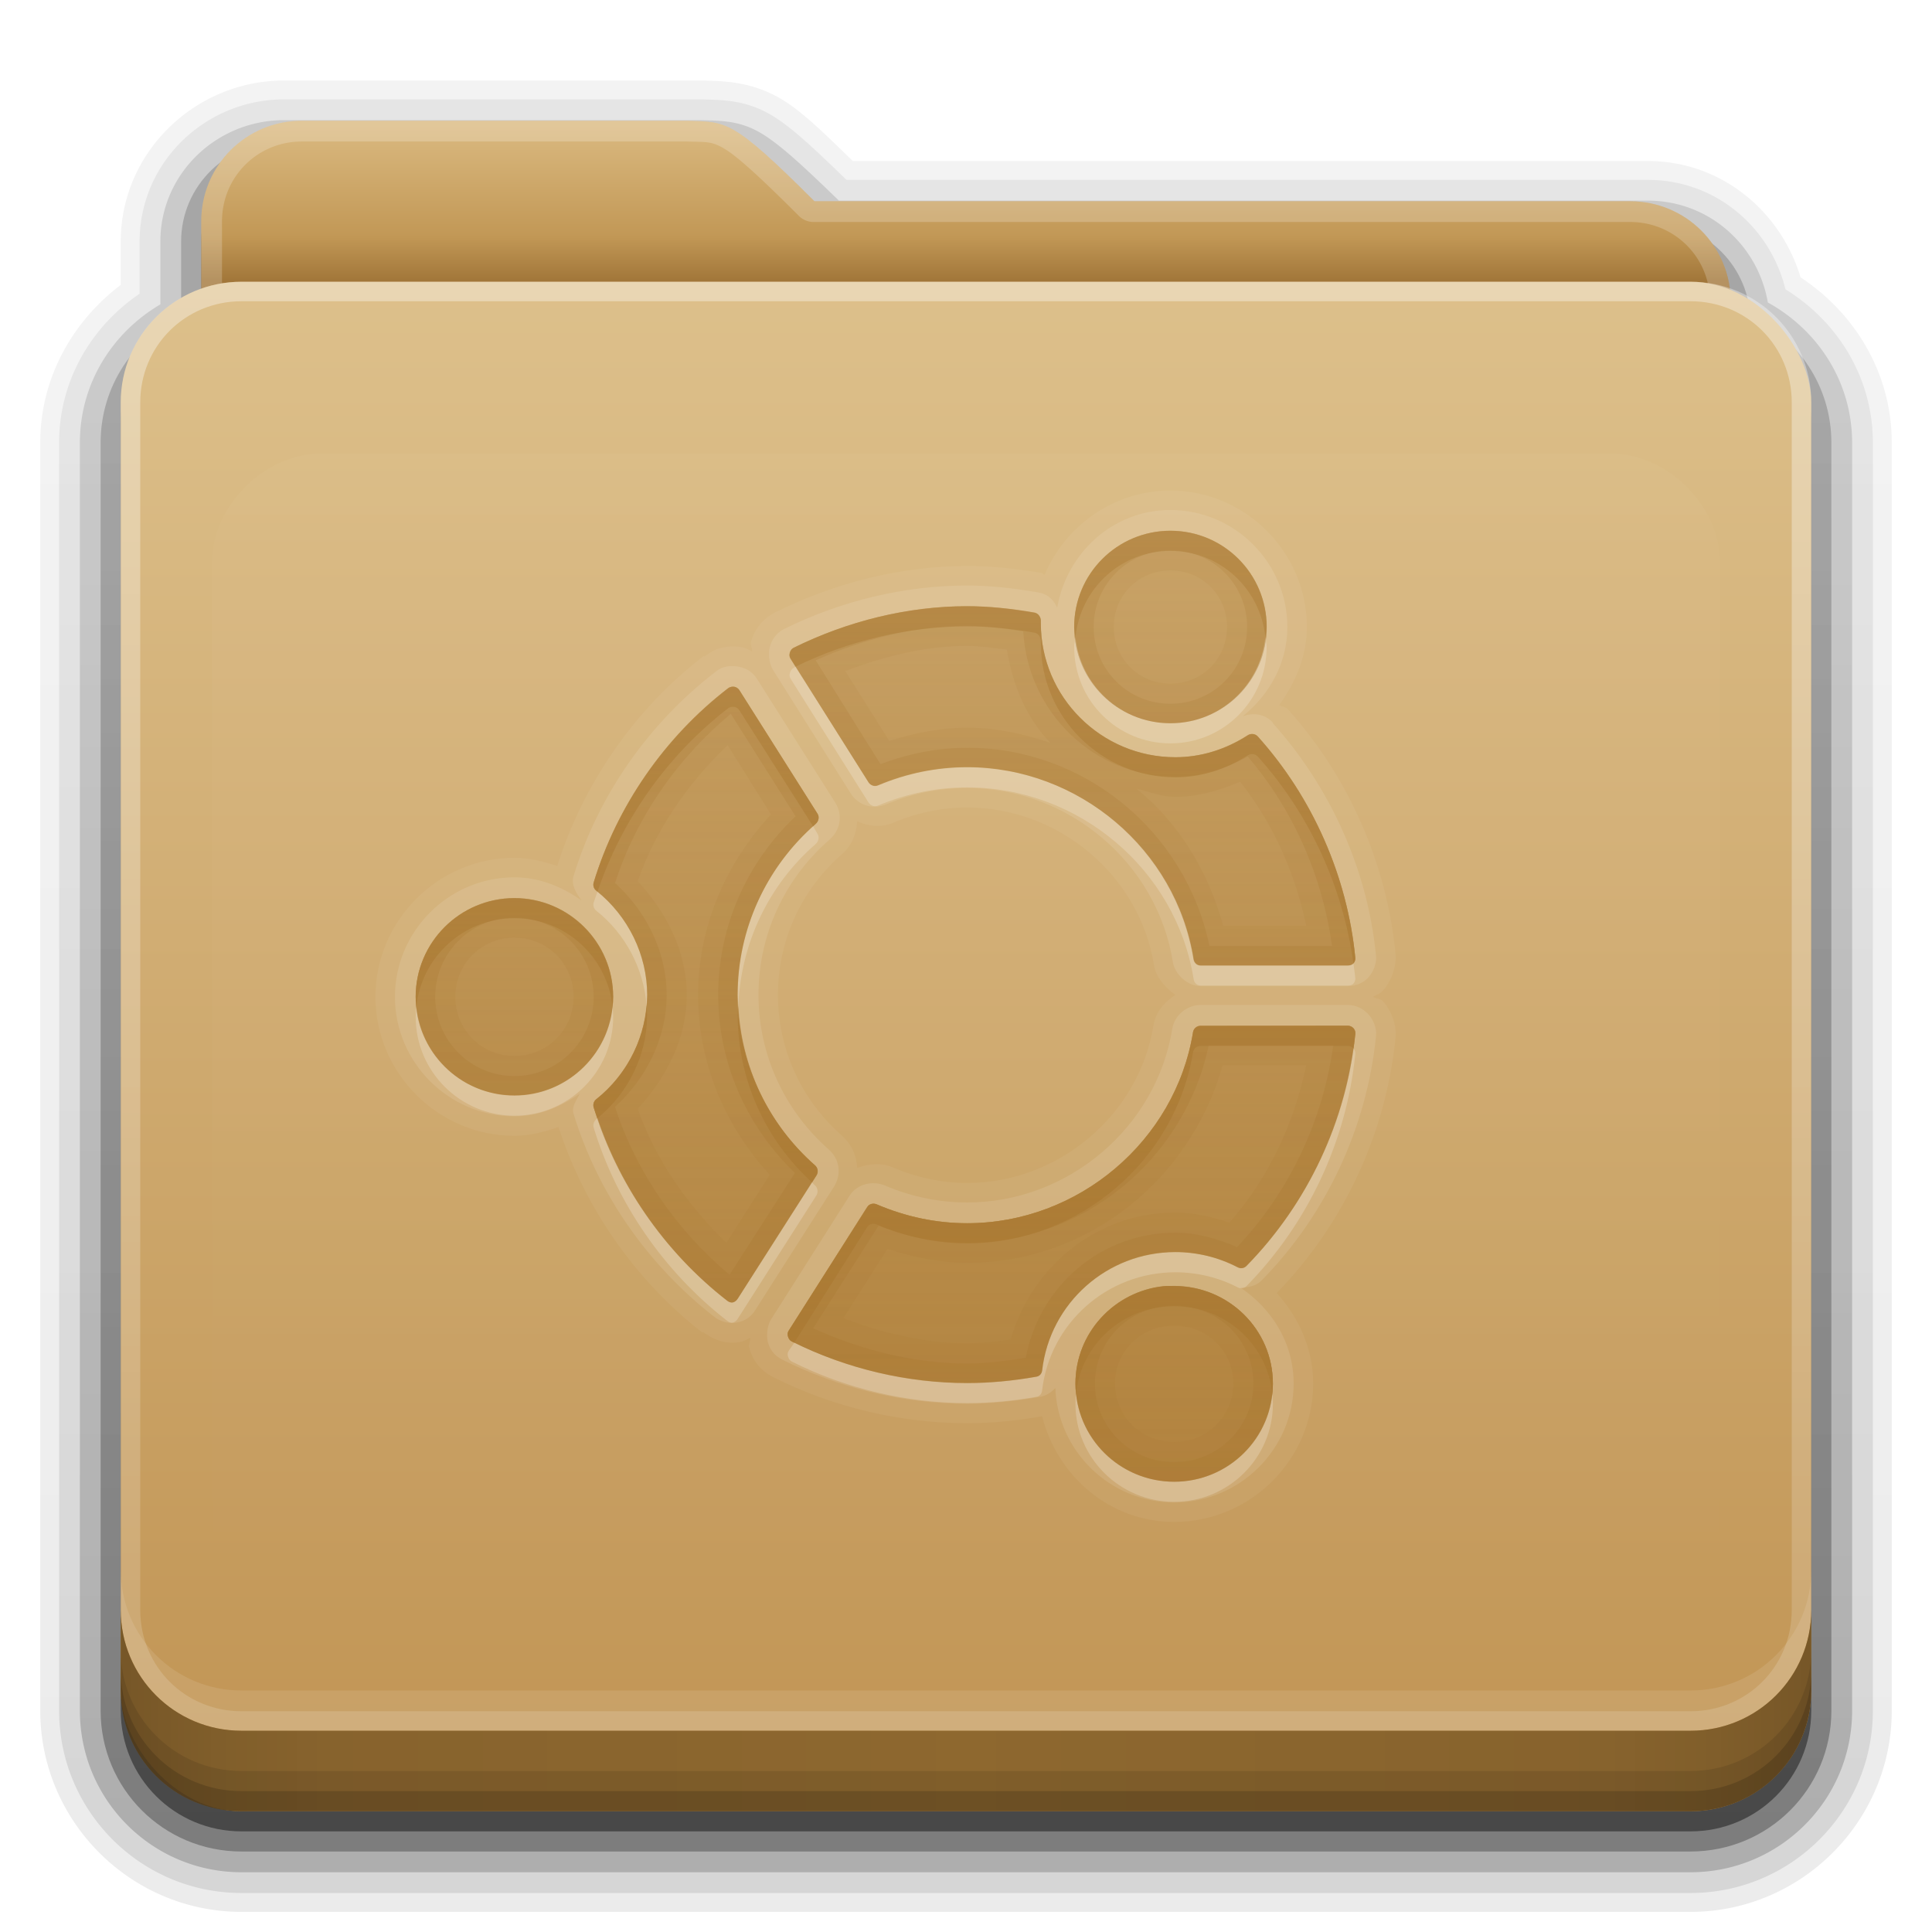 <?xml version="1.0" encoding="UTF-8" standalone="no"?>
<!-- Created with Inkscape (http://www.inkscape.org/) -->

<svg
   xmlns:dc="http://purl.org/dc/elements/1.1/"
   xmlns:cc="http://creativecommons.org/ns#"
   xmlns:rdf="http://www.w3.org/1999/02/22-rdf-syntax-ns#"
   xmlns:svg="http://www.w3.org/2000/svg"
   xmlns="http://www.w3.org/2000/svg"
   xmlns:xlink="http://www.w3.org/1999/xlink"
   xmlns:sodipodi="http://sodipodi.sourceforge.net/DTD/sodipodi-0.dtd"
   xmlns:inkscape="http://www.inkscape.org/namespaces/inkscape"
   width="96"
   height="96"
   id="svg2408"
   sodipodi:version="0.32"
   inkscape:version="0.48.1 r9760"
   version="1.0"
   sodipodi:docname="folder-ubuntu.svg"
   inkscape:output_extension="org.inkscape.output.svg.inkscape">
  <defs
     id="defs2410">
    <linearGradient
       id="linearGradient4008">
      <stop
         id="stop4010"
         offset="0"
         style="stop-color:#dab980;stop-opacity:1" />
      <stop
         style="stop-color:#c29856;stop-opacity:1;"
         offset="0.717"
         id="stop4012" />
      <stop
         id="stop4014"
         offset="1"
         style="stop-color:#a2773a;stop-opacity:1;" />
    </linearGradient>
    <linearGradient
       inkscape:collect="always"
       id="linearGradient3874">
      <stop
         style="stop-color:#ffffff;stop-opacity:1;"
         offset="0"
         id="stop3876" />
      <stop
         style="stop-color:#ffffff;stop-opacity:0;"
         offset="1"
         id="stop3878" />
    </linearGradient>
    <linearGradient
       gradientUnits="userSpaceOnUse"
       y2="20.137"
       x2="11.794"
       y1="3.213"
       x1="11.794"
       gradientTransform="scale(1.06,0.944)"
       id="linearGradient3317">
      <stop
         id="stop3319"
         offset="0"
         style="stop-color:#c6953a;stop-opacity:1" />
      <stop
         id="stop3321"
         offset="1"
         style="stop-color:#ab7a1f;stop-opacity:1" />
    </linearGradient>
    <linearGradient
       inkscape:collect="always"
       xlink:href="#linearGradient3317"
       id="linearGradient3361"
       x1="48.036"
       y1="25.911"
       x2="48.036"
       y2="85.821"
       gradientUnits="userSpaceOnUse" />
    <linearGradient
       id="linearGradient3187">
      <stop
         style="stop-color:#c29656;stop-opacity:1;"
         offset="0"
         id="stop3189" />
      <stop
         style="stop-color:#ddc08b;stop-opacity:1;"
         offset="1"
         id="stop3191" />
    </linearGradient>
    <linearGradient
       id="ButtonShadow"
       gradientTransform="matrix(1.006,0,0,0.994,0,12)"
       x1="45.448"
       y1="80.472"
       x2="45.448"
       y2="7.017"
       gradientUnits="userSpaceOnUse">
      <stop
         style="stop-color:#000000;stop-opacity:1;"
         offset="0"
         id="stop3750" />
      <stop
         style="stop-color:#000000;stop-opacity:0.588;"
         offset="1"
         id="stop3752" />
    </linearGradient>
    <linearGradient
       inkscape:collect="always"
       xlink:href="#linearGradient3187"
       id="linearGradient3706"
       x1="48"
       y1="78"
       x2="48"
       y2="5.988"
       gradientUnits="userSpaceOnUse"
       gradientTransform="translate(0,8)" />
    <filter
       inkscape:collect="always"
       id="filter3174">
      <feGaussianBlur
         inkscape:collect="always"
         stdDeviation="1.71"
         id="feGaussianBlur3176" />
    </filter>
    <linearGradient
       inkscape:collect="always"
       xlink:href="#ButtonShadow"
       id="linearGradient3664"
       gradientUnits="userSpaceOnUse"
       gradientTransform="matrix(1.006,0,0,0.994,0,12)"
       x1="45.448"
       y1="80.472"
       x2="45.448"
       y2="5.297" />
    <clipPath
       clipPathUnits="userSpaceOnUse"
       id="clipPath3860">
      <rect
         ry="6"
         rx="6"
         y="18"
         x="6"
         height="72"
         width="84"
         id="rect3862"
         style="fill:#ff00ff;fill-opacity:1;fill-rule:nonzero;stroke:none" />
    </clipPath>
    <filter
       inkscape:collect="always"
       id="filter3870"
       x="-0.166"
       width="1.331"
       y="-0.197"
       height="1.394">
      <feGaussianBlur
         inkscape:collect="always"
         stdDeviation="5.17"
         id="feGaussianBlur3872" />
    </filter>
    <linearGradient
       id="linearGradient3699">
      <stop
         style="stop-color:#aa7932;stop-opacity:0.784;"
         offset="0"
         id="stop3701" />
      <stop
         style="stop-color:#aa7932;stop-opacity:0.392;"
         offset="1"
         id="stop3703" />
    </linearGradient>
    <linearGradient
       id="linearGradient3892">
      <stop
         style="stop-color:#000000;stop-opacity:0.588;"
         offset="0"
         id="stop3894" />
      <stop
         id="stop3896"
         offset="0.118"
         style="stop-color:#000000;stop-opacity:0.471;" />
      <stop
         style="stop-color:#000000;stop-opacity:0.392;"
         offset="0.238"
         id="stop3898" />
      <stop
         style="stop-color:#000000;stop-opacity:0.314;"
         offset="1"
         id="stop3900" />
    </linearGradient>
    <linearGradient
       y2="88"
       x2="48"
       y1="88"
       x1="90"
       spreadMethod="reflect"
       gradientUnits="userSpaceOnUse"
       id="linearGradient3077"
       xlink:href="#linearGradient3892"
       inkscape:collect="always" />
    <linearGradient
       id="linearGradient4384">
      <stop
         style="stop-color:#ffffff;stop-opacity:1;"
         offset="0"
         id="stop4386" />
      <stop
         style="stop-color:#ffffff;stop-opacity:0;"
         offset="1"
         id="stop4388" />
    </linearGradient>
    <linearGradient
       y2="-40"
       x2="48"
       y1="75.083"
       x1="48"
       gradientTransform="matrix(1,0,0,-1,0,92)"
       gradientUnits="userSpaceOnUse"
       id="linearGradient3094"
       xlink:href="#linearGradient4384"
       inkscape:collect="always" />
    <linearGradient
       inkscape:collect="always"
       xlink:href="#linearGradient3874"
       id="linearGradient3123"
       gradientUnits="userSpaceOnUse"
       x1="48.022"
       y1="22.933"
       x2="48.022"
       y2="81.481" />
    <linearGradient
       inkscape:collect="always"
       xlink:href="#linearGradient4008"
       id="linearGradient3105"
       gradientUnits="userSpaceOnUse"
       gradientTransform="matrix(0.72,0,0,0.72,1.92,-5.52)"
       x1="34.86"
       y1="16.275"
       x2="34.86"
       y2="26.987" />
    <linearGradient
       inkscape:collect="always"
       xlink:href="#ButtonShadow"
       id="linearGradient3952"
       x1="43"
       y1="91"
       x2="43"
       y2="7"
       gradientUnits="userSpaceOnUse" />
    <linearGradient
       inkscape:collect="always"
       xlink:href="#ButtonShadow"
       id="linearGradient3961"
       x1="45"
       y1="92"
       x2="45"
       y2="7"
       gradientUnits="userSpaceOnUse" />
    <linearGradient
       inkscape:collect="always"
       xlink:href="#ButtonShadow"
       id="linearGradient3969"
       gradientUnits="userSpaceOnUse"
       x1="45"
       y1="92"
       x2="45"
       y2="7" />
    <linearGradient
       inkscape:collect="always"
       xlink:href="#ButtonShadow"
       id="linearGradient3977"
       gradientUnits="userSpaceOnUse"
       x1="45"
       y1="92"
       x2="45"
       y2="7" />
    <linearGradient
       inkscape:collect="always"
       xlink:href="#ButtonShadow"
       id="linearGradient3986"
       gradientUnits="userSpaceOnUse"
       x1="45"
       y1="92"
       x2="45"
       y2="7" />
    <linearGradient
       y2="27.531"
       x2="48"
       y1="76"
       x1="48"
       gradientUnits="userSpaceOnUse"
       id="linearGradient3098"
       xlink:href="#linearGradient3699"
       inkscape:collect="always"
       gradientTransform="translate(0,-2)" />
    <linearGradient
       inkscape:collect="always"
       xlink:href="#linearGradient3699"
       id="linearGradient4828"
       gradientUnits="userSpaceOnUse"
       gradientTransform="translate(0,-2)"
       x1="48"
       y1="76"
       x2="48"
       y2="27.531" />
    <linearGradient
       inkscape:collect="always"
       xlink:href="#linearGradient3699"
       id="linearGradient4830"
       gradientUnits="userSpaceOnUse"
       gradientTransform="translate(0,-2)"
       x1="48"
       y1="76"
       x2="48"
       y2="27.531" />
    <linearGradient
       inkscape:collect="always"
       xlink:href="#linearGradient3699"
       id="linearGradient4845"
       gradientUnits="userSpaceOnUse"
       gradientTransform="translate(0,-2)"
       x1="48"
       y1="76"
       x2="48"
       y2="27.531" />
    <linearGradient
       y2="32.185"
       x2="45.765"
       y1="75.815"
       x1="45.765"
       gradientTransform="matrix(1.074,0,0,1.074,-3.263,-8.105)"
       gradientUnits="userSpaceOnUse"
       id="linearGradient3092"
       xlink:href="#linearGradient3699"
       inkscape:collect="always" />
    <linearGradient
       inkscape:collect="always"
       xlink:href="#linearGradient3699"
       id="linearGradient4918"
       gradientUnits="userSpaceOnUse"
       gradientTransform="matrix(1.074,0,0,1.074,-3.263,-7.105)"
       x1="45.765"
       y1="75.815"
       x2="45.765"
       y2="32.185" />
    <linearGradient
       inkscape:collect="always"
       xlink:href="#linearGradient3699"
       id="linearGradient4920"
       gradientUnits="userSpaceOnUse"
       gradientTransform="matrix(1.074,0,0,1.074,-3.263,-8.105)"
       x1="45.765"
       y1="75.815"
       x2="45.765"
       y2="32.185" />
    <linearGradient
       inkscape:collect="always"
       xlink:href="#linearGradient3699"
       id="linearGradient4927"
       gradientUnits="userSpaceOnUse"
       gradientTransform="matrix(1.074,0,0,1.074,-3.263,-8.105)"
       x1="45.765"
       y1="75.815"
       x2="45.765"
       y2="32.185" />
    <linearGradient
       inkscape:collect="always"
       xlink:href="#linearGradient3699"
       id="linearGradient4931"
       gradientUnits="userSpaceOnUse"
       gradientTransform="matrix(1.074,0,0,1.074,-3.263,-8.105)"
       x1="45.765"
       y1="75.815"
       x2="45.765"
       y2="32.185" />
    <linearGradient
       inkscape:collect="always"
       xlink:href="#linearGradient3699"
       id="linearGradient4933"
       gradientUnits="userSpaceOnUse"
       gradientTransform="matrix(1.074,0,0,1.074,-3.263,-8.105)"
       x1="45.765"
       y1="75.815"
       x2="45.765"
       y2="32.185" />
    <linearGradient
       inkscape:collect="always"
       xlink:href="#linearGradient3699"
       id="linearGradient4940"
       gradientUnits="userSpaceOnUse"
       gradientTransform="matrix(1.074,0,0,1.074,-3.263,-8.105)"
       x1="45.765"
       y1="75.815"
       x2="45.765"
       y2="32.185" />
    <linearGradient
       inkscape:collect="always"
       xlink:href="#linearGradient3699"
       id="linearGradient4944"
       gradientUnits="userSpaceOnUse"
       gradientTransform="matrix(1.074,0,0,1.074,-3.263,-8.105)"
       x1="45.765"
       y1="75.815"
       x2="45.765"
       y2="32.185" />
    <linearGradient
       inkscape:collect="always"
       xlink:href="#linearGradient3699"
       id="linearGradient4946"
       gradientUnits="userSpaceOnUse"
       gradientTransform="matrix(1.074,0,0,1.074,-3.263,-8.105)"
       x1="45.765"
       y1="75.815"
       x2="45.765"
       y2="32.185" />
    <linearGradient
       inkscape:collect="always"
       xlink:href="#linearGradient3699"
       id="linearGradient4951"
       gradientUnits="userSpaceOnUse"
       gradientTransform="matrix(1.074,0,0,1.074,-3.263,-7.105)"
       x1="45.765"
       y1="75.815"
       x2="45.765"
       y2="32.185" />
    <linearGradient
       inkscape:collect="always"
       xlink:href="#linearGradient3699"
       id="linearGradient4955"
       gradientUnits="userSpaceOnUse"
       gradientTransform="matrix(1.074,0,0,1.074,-3.263,-8.105)"
       x1="45.765"
       y1="75.815"
       x2="45.765"
       y2="32.185" />
    <linearGradient
       inkscape:collect="always"
       xlink:href="#linearGradient3699"
       id="linearGradient4962"
       gradientUnits="userSpaceOnUse"
       gradientTransform="matrix(1.074,0,0,1.074,-3.263,-8.105)"
       x1="45.765"
       y1="75.815"
       x2="45.765"
       y2="32.185" />
    <linearGradient
       inkscape:collect="always"
       xlink:href="#linearGradient3699"
       id="linearGradient4966"
       gradientUnits="userSpaceOnUse"
       gradientTransform="matrix(1.074,0,0,1.074,-3.263,-8.105)"
       x1="45.765"
       y1="75.815"
       x2="45.765"
       y2="32.185" />
    <linearGradient
       inkscape:collect="always"
       xlink:href="#linearGradient3699"
       id="linearGradient4973"
       gradientUnits="userSpaceOnUse"
       gradientTransform="matrix(1.074,0,0,1.074,-3.263,-8.105)"
       x1="45.765"
       y1="75.815"
       x2="45.765"
       y2="32.185" />
    <linearGradient
       inkscape:collect="always"
       xlink:href="#linearGradient3699"
       id="linearGradient4977"
       gradientUnits="userSpaceOnUse"
       gradientTransform="matrix(1.074,0,0,1.074,-3.263,-8.105)"
       x1="45.765"
       y1="75.815"
       x2="45.765"
       y2="32.185" />
  </defs>
  <sodipodi:namedview
     id="base"
     pagecolor="#818181"
     bordercolor="#cc0000"
     borderopacity="1"
     inkscape:pageopacity="1"
     inkscape:pageshadow="2"
     inkscape:zoom="8"
     inkscape:cx="26.355472"
     inkscape:cy="44.77377"
     inkscape:document-units="px"
     inkscape:current-layer="layer6"
     showgrid="true"
     showborder="true"
     inkscape:showpageshadow="false"
     inkscape:window-width="1920"
     inkscape:window-height="1030"
     inkscape:window-x="0"
     inkscape:window-y="25"
     inkscape:window-maximized="1"
     inkscape:snap-global="true"
     showguides="true"
     inkscape:guide-bbox="true">
    <inkscape:grid
       type="xygrid"
       id="grid3732"
       visible="true"
       enabled="true"
       empspacing="8"
       snapvisiblegridlinesonly="true" />
    <sodipodi:guide
       orientation="0,1"
       position="29,68"
       id="guide4090" />
    <sodipodi:guide
       orientation="0,1"
       position="46,22"
       id="guide4092" />
  </sodipodi:namedview>
  <g
     inkscape:groupmode="layer"
     id="layer2"
     inkscape:label="Blur Shadow"
     style="display:none"
     sodipodi:insensitive="true">
    <path
       style="opacity:0.9;fill:url(#linearGradient3664);fill-opacity:1;fill-rule:nonzero;stroke:none;filter:url(#filter3174)"
       d="M 14.969,8.803 C 13.329,8.803 12,10.085 12,11.678 L 12,19 c -3.324,0 -7,2.676 -7,6 l 0,61 c 0,3.324 2.676,6 6,6 l 74,0 c 3.324,0 6,-2.676 6,-6 l 0,-61 c 0,-3.324 -3.747,-6 -7.071,-6 l 0,-0.135 c 0,-2.389 -1.978,-4.312 -4.438,-4.312 l -43.335,0 -1.469,-2.875 C 33.954,10.253 33.359,8.803 31.719,8.803 l -16.75,0 z"
       id="rect3745"
       sodipodi:nodetypes="cccccccccccccccc" />
  </g>
  <g
     inkscape:groupmode="layer"
     id="layer4"
     inkscape:label="Shadow"
     style="display:inline"
     sodipodi:insensitive="true">
    <path
       sodipodi:type="inkscape:offset"
       inkscape:radius="0.92770815"
       inkscape:original="M 14.125 4.9375 C 10.184407 4.9375 6.9375 8.0807925 6.9375 12 L 6.9375 14.59375 C 4.5548901 16.215826 2.9375 18.887678 2.9375 22 L 2.9375 85 C 2.9375 90.001444 6.9985559 94.0625 12 94.0625 L 84 94.0625 C 89.001444 94.0625 93.0625 90.001444 93.0625 85 L 93.0625 22 C 93.0625 18.739154 91.28931 15.960259 88.71875 14.375 C 87.957559 11.279325 85.241489 8.9375 81.875 8.9375 L 42.0625 8.9375 C 40.465021 7.3963057 39.290438 6.2599842 38.21875 5.65625 C 36.945571 4.9390059 35.771277 4.9685784 34.84375 4.9375 A 1.043776 1.043776 0 0 0 34.8125 4.9375 L 34.78125 4.9375 L 14.125 4.9375 z "
       style="opacity:0.08;fill:url(#linearGradient3986);fill-opacity:1;fill-rule:nonzero;stroke:none;display:inline"
       id="path3984"
       d="M 14.125,4 C 9.691,4 6,7.568 6,12 l 0,2.156 C 3.624,15.958 2,18.759 2,22 l 0,63 c 0,5.504 4.496,10 10,10 l 72,0 c 5.504,0 10,-4.496 10,-10 L 94,22 C 94,18.517 92.147,15.547 89.469,13.781 88.482,10.492 85.526,8 81.875,8 l -39.5,0 C 40.972,6.645 39.835,5.49 38.688,4.844 37.192,4.001 35.757,4.03 34.875,4 a 0.928,0.928 0 0 0 -0.031,0 c -0.001,-1.73e-5 -0.03,-1.73e-5 -0.031,0 L 34.781,4 14.125,4 z" />
    <path
       sodipodi:type="inkscape:offset"
       inkscape:radius="1.0436716"
       inkscape:original="M 14.125 5.96875 C 10.736326 5.96875 7.96875 8.6567706 7.96875 12 L 7.96875 15.125 C 5.5936068 16.519016 3.96875 19.045462 3.96875 22 L 3.96875 85 C 3.96875 89.438141 7.5618586 93.03125 12 93.03125 L 84 93.03125 C 88.438141 93.03125 92.03125 89.438141 92.03125 85 L 92.03125 22 C 92.03125 18.968008 90.319005 16.395638 87.84375 15.03125 C 87.351857 12.17163 84.915107 9.96875 81.875 9.96875 L 41.6875 9.96875 C 39.852667 8.1939079 38.678863 7.1033787 37.71875 6.5625 C 36.681475 5.9781523 35.778304 6.0011109 34.8125 5.96875 A 1.043776 1.043776 0 0 0 34.78125 5.96875 L 14.125 5.96875 z "
       style="opacity:0.1;fill:url(#linearGradient3977);fill-opacity:1;fill-rule:nonzero;stroke:none;display:inline"
       id="path3975"
       d="M 14.125,4.938 C 10.184,4.938 6.938,8.081 6.938,12 l 0,2.594 c -2.383,1.622 -4,4.294 -4,7.406 l 0,63 c 0,5.001 4.061,9.062 9.062,9.062 l 72,0 c 5.001,0 9.062,-4.061 9.062,-9.062 l 0,-63 c 0,-3.261 -1.773,-6.04 -4.344,-7.625 C 87.958,11.279 85.241,8.938 81.875,8.938 l -39.812,0 C 40.465,7.396 39.29,6.26 38.219,5.656 36.946,4.939 35.771,4.969 34.844,4.938 a 1.044,1.044 0 0 0 -0.031,0 c -10e-7,0 -0.031,0 -0.031,0 l -20.656,0 z" />
    <path
       sodipodi:type="inkscape:offset"
       inkscape:radius="1.0436716"
       inkscape:original="M 14.125 7 C 11.282105 7 9 9.23 9 12 L 9 15.6875 C 6.6359408 16.808884 5 19.200342 5 22 L 5 85 C 5 88.878 8.122 92 12 92 L 84 92 C 87.878 92 91 88.878 91 85 L 91 22 C 91 19.190264 89.346632 16.803629 86.96875 15.6875 C 86.799101 13.069075 84.606585 11 81.875 11 L 41.28125 11 C 37.060722 6.8876898 36.778482 7.0669206 34.78125 7 L 14.125 7 z "
       style="opacity:0.2;fill:url(#linearGradient3969);fill-opacity:1;fill-rule:nonzero;stroke:none;display:inline"
       id="path3967"
       d="M 14.125,5.969 C 10.736,5.969 7.969,8.657 7.969,12 l 0,3.125 c -2.375,1.394 -4,3.92 -4,6.875 l 0,63 c 0,4.438 3.593,8.031 8.031,8.031 l 72,0 c 4.438,0 8.031,-3.593 8.031,-8.031 l 0,-63 c 0,-3.032 -1.712,-5.604 -4.188,-6.969 -0.492,-2.86 -2.929,-5.062 -5.969,-5.062 l -40.188,0 C 39.853,8.194 38.679,7.103 37.719,6.562 36.681,5.978 35.778,6.001 34.812,5.969 a 1.044,1.044 0 0 0 -0.031,0 l -20.656,0 z" />
    <path
       style="opacity:0.3;fill:url(#linearGradient3961);fill-opacity:1;fill-rule:nonzero;stroke:none;display:inline"
       d="M 14.125,7 C 11.282,7 9,9.23 9,12 l 0,3.688 C 6.636,16.809 5,19.2 5,22 l 0,63 c 0,3.878 3.122,7 7,7 l 72,0 c 3.878,0 7,-3.122 7,-7 L 91,22 C 91,19.19 89.347,16.804 86.969,15.688 86.799,13.069 84.607,11 81.875,11 l -40.594,0 c -4.221,-4.112 -4.503,-3.933 -6.5,-4 L 14.125,7 z"
       id="path3908-1"
       inkscape:connector-curvature="0" />
    <path
       style="opacity:0.45;fill:url(#linearGradient3952);fill-opacity:1;fill-rule:nonzero;stroke:none;display:inline"
       d="m 15,7 c -2.77,0 -5,2.23 -5,5 l 0,3.344 C 7.666,16.165 6,18.379 6,21 l 0,64 c 0,3.324 2.676,6 6,6 l 72,0 c 3.324,0 6,-2.676 6,-6 L 90,21 C 90,18.358 88.3,16.149 85.938,15.344 85.611,12.893 83.542,11 81,11 L 40.469,11 C 36.356,6.888 36.102,7.067 34.156,7 L 15,7 z"
       id="path3941"
       inkscape:connector-curvature="0" />
  </g>
  <g
     inkscape:groupmode="layer"
     id="layer3"
     inkscape:label="Background"
     style="display:inline"
     sodipodi:insensitive="true">
    <rect
       style="fill:url(#linearGradient3361);fill-opacity:1;fill-rule:nonzero;stroke:none;display:inline"
       id="rect3352"
       width="75"
       height="62.679"
       x="10.536"
       y="23.143"
       rx="6"
       ry="6" />
    <path
       style="fill:url(#linearGradient3105);fill-opacity:1;fill-rule:nonzero;stroke:none;display:inline"
       d="m 15,6 c -2.77,0 -5,2.23 -5,5 l 0,59.812 c 0,2.393 1.919,4.312 4.312,4.312 l 67.375,0 C 84.081,75.125 86,73.206 86,70.812 L 86,15 c 0,-2.77 -2.23,-5 -5,-5 L 40.469,10 C 36.356,5.888 36.102,6.067 34.156,6 z"
       id="path3908"
       inkscape:connector-curvature="0"
       sodipodi:nodetypes="cccsscccccc" />
    <path
       style="opacity:0.2;fill:#ffffff;fill-opacity:1;fill-rule:nonzero;stroke:none;display:inline"
       d="m 15,6 c -2.77,0 -5,2.23 -5,5 l 0,59.812 c 0,2.393 1.919,4.312 4.312,4.312 l 67.375,0 C 84.081,75.125 86,73.206 86,70.812 L 86,15 c 0,-2.77 -2.23,-5 -5,-5 L 40.469,10 C 36.356,5.888 36.102,6.067 34.156,6 L 15,6 z m 0,1.031 19.125,0 0.031,0 c 0.965,0.031 1.193,-0.017 1.812,0.344 0.63,0.367 1.707,1.332 3.75,3.375 a 1.044,1.044 0 0 0 0.75,0.281 l 40.531,0 c 2.21,0 3.969,1.759 3.969,3.969 l 0,55.812 c 0,1.835 -1.446,3.281 -3.281,3.281 l -67.375,0 c -1.835,0 -3.281,-1.446 -3.281,-3.281 l 0,-59.812 c 0,-2.21 1.759,-3.969 3.969,-3.969 z"
       id="path3108"
       inkscape:connector-curvature="0" />
  </g>
  <g
     inkscape:label="Foreground"
     inkscape:groupmode="layer"
     id="layer1"
     style="display:inline"
     sodipodi:insensitive="true">
    <rect
       style="fill:url(#linearGradient3706);fill-opacity:1;fill-rule:nonzero;stroke:none"
       id="rect2419"
       width="84"
       height="76"
       x="6"
       y="14"
       rx="6"
       ry="6" />
    <path
       style="opacity:0.35;fill:url(#linearGradient3094);fill-opacity:1;fill-rule:nonzero;stroke:none"
       d="M 12,86 C 8.676,86 6,83.324 6,80 L 6,20 c 0,-3.324 2.676,-6 6,-6 l 72,0 c 3.324,0 6,2.676 6,6 l 0,60 c 0,3.324 -2.676,6 -6,6 z m 0,-0.969 72,0 c 2.805,0 5.031,-2.226 5.031,-5.031 l 0,-60 c 0,-2.805 -2.226,-5.031 -5.031,-5.031 l -72,0 c -2.805,0 -5.031,2.226 -5.031,5.031 l 0,60 c 0,2.805 2.226,5.031 5.031,5.031 z"
       id="rect4377"
       inkscape:connector-curvature="0"
       sodipodi:nodetypes="ssssssssssssssssss" />
    <path
       style="opacity:0.1;fill:#ffffff;fill-opacity:1;fill-rule:nonzero;stroke:none"
       d="m 6,78 0,2 c 0,3.324 2.676,6 6,6 l 72,0 c 3.324,0 6,-2.676 6,-6 l 0,-2 c 0,3.324 -2.676,6 -6,6 L 12,84 C 8.676,84 6,81.324 6,78 z"
       id="rect3841"
       inkscape:connector-curvature="0" />
  </g>
  <g
     inkscape:groupmode="layer"
     id="layer7"
     inkscape:label="Bottom Edge"
     sodipodi:insensitive="true">
    <path
       style="opacity:0.8;fill:#a17431;fill-opacity:1;fill-rule:nonzero;stroke:none;display:inline"
       d="m 6,80 0,4 c 0,3.324 2.676,6 6,6 l 72,0 c 3.324,0 6,-2.676 6,-6 l 0,-4 c 0,3.324 -2.676,6 -6,6 L 12,86 C 8.676,86 6,83.324 6,80 z"
       id="path3067"
       inkscape:connector-curvature="0" />
    <path
       inkscape:connector-curvature="0"
       id="path3888"
       d="m 6,80 0,4 c 0,3.324 2.676,6 6,6 l 72,0 c 3.324,0 6,-2.676 6,-6 l 0,-4 c 0,3.324 -2.676,6 -6,6 L 12,86 C 8.676,86 6,83.324 6,80 z"
       style="opacity:0.5;fill:url(#linearGradient3077);fill-opacity:1;fill-rule:nonzero;stroke:none;display:inline" />
    <path
       style="opacity:0.1;color:#000000;fill:#000000;fill-opacity:1;fill-rule:nonzero;stroke:none;stroke-width:1.5;marker:none;visibility:visible;display:inline;overflow:visible;enable-background:accumulate"
       d="m 6,82 0,2 c 0,3.324 2.676,6 6,6 l 72,0 c 3.324,0 6,-2.676 6,-6 l 0,-2 c 0,3.324 -2.676,6 -6,6 L 12,88 C 8.676,88 6,85.324 6,82 z"
       id="rect4345"
       inkscape:connector-curvature="0" />
    <path
       style="opacity:0.15;color:#000000;fill:#000000;fill-opacity:1;fill-rule:nonzero;stroke:none;stroke-width:1.5;marker:none;visibility:visible;display:inline;overflow:visible;enable-background:accumulate"
       d="m 6,83 0,1 c 0,3.324 2.676,6 6,6 l 72,0 c 3.324,0 6,-2.676 6,-6 l 0,-1 c 0,3.324 -2.676,6 -6,6 L 12,89 C 8.676,89 6,86.324 6,83 z"
       id="rect4336"
       inkscape:connector-curvature="0" />
  </g>
  <g
     inkscape:groupmode="layer"
     id="layer5"
     inkscape:label="Highlight"
     style="display:inline"
     sodipodi:insensitive="true">
    <path
       style="opacity:0.15;fill:url(#linearGradient3123);fill-opacity:1;fill-rule:nonzero;stroke:none;filter:url(#filter3870)"
       clip-path="url(#clipPath3860)"
       d="m 15.969,22.531 c -2.846,0.004 -5.433,2.592 -5.438,5.438 l 0,48.062 c 0.004,2.846 2.592,5.433 5.438,5.438 l 64.062,0 c 2.846,-0.004 5.433,-2.592 5.438,-5.438 l 0,-48.062 c -0.004,-2.846 -2.592,-5.433 -5.438,-5.438 z"
       id="path3850"
       inkscape:connector-curvature="0"
       sodipodi:nodetypes="ccccccccc" />
  </g>
  <g
     inkscape:groupmode="layer"
     id="layer6"
     inkscape:label="Symbol">
    <path
       style="opacity:0.05;fill:#ffffff;fill-opacity:1;display:inline;overflow:visible"
       d="M 58.156 24.375 C 55.353 24.375 52.934 26.117 51.906 28.562 C 51.838 28.546 51.823 28.481 51.75 28.469 C 50.508 28.254 49.277 28.125 48.062 28.125 C 44.781 28.125 41.518 28.946 38.562 30.406 C 37.779 30.795 37.455 31.396 37.312 31.906 C 37.282 32.015 37.384 32.221 37.375 32.375 C 37.203 32.297 37.07 32.196 36.844 32.156 C 36.64 32.12 36.32 32.078 35.875 32.188 C 35.778 32.211 35.519 32.233 35 32.625 L 34.969 32.625 L 34.969 32.594 C 31.532 35.241 28.991 38.927 27.688 43.031 C 27.01 42.807 26.311 42.625 25.562 42.625 C 21.771 42.625 18.656 45.742 18.656 49.531 C 18.656 53.32 21.771 56.438 25.562 56.438 C 26.334 56.438 27.055 56.238 27.75 56 C 29.06 60.009 31.559 63.614 34.906 66.219 L 34.906 66.188 L 34.938 66.188 C 35.23 66.411 35.895 66.837 36.75 66.688 C 36.981 66.648 37.107 66.547 37.281 66.469 C 37.289 66.62 37.19 66.834 37.219 66.938 C 37.364 67.463 37.658 68.049 38.438 68.438 C 41.433 69.937 44.763 70.719 48.062 70.719 C 49.276 70.719 50.525 70.594 51.781 70.375 C 52.542 73.352 55.14 75.625 58.344 75.625 C 62.126 75.625 65.25 72.531 65.25 68.75 C 65.25 67.006 64.527 65.458 63.438 64.25 C 66.778 60.815 68.868 56.311 69.344 51.562 C 69.408 50.933 69.13 50.203 68.719 49.75 C 68.591 49.609 68.373 49.637 68.219 49.531 C 68.391 49.428 68.561 49.393 68.719 49.219 C 69.133 48.762 69.401 48.021 69.344 47.406 C 68.908 42.929 67.024 38.613 64 35.25 C 63.877 35.113 63.7 35.134 63.562 35.031 C 64.368 33.916 64.938 32.624 64.938 31.156 C 64.938 27.436 61.879 24.375 58.156 24.375 z M 58.156 26.375 C 60.8 26.375 62.938 28.514 62.938 31.156 C 62.938 33.798 60.8 35.938 58.156 35.938 C 55.512 35.938 53.375 33.798 53.375 31.156 C 53.375 28.514 55.512 26.375 58.156 26.375 z M 48.062 30.125 C 49.137 30.125 50.254 30.238 51.406 30.438 C 51.587 30.469 51.719 30.661 51.719 30.844 C 51.719 30.85 51.719 30.967 51.719 30.969 C 51.719 34.632 54.72 37.625 58.406 37.625 C 59.67 37.625 60.899 37.242 62 36.531 C 62.156 36.431 62.377 36.456 62.5 36.594 C 65.23 39.63 66.95 43.552 67.344 47.594 C 67.354 47.7 67.322 47.796 67.25 47.875 C 67.178 47.954 67.075 47.969 66.969 47.969 L 59.656 47.969 C 59.471 47.969 59.342 47.839 59.312 47.656 C 58.444 42.209 53.603 38.125 48.062 38.125 C 46.556 38.125 45.062 38.424 43.625 39.031 C 43.455 39.103 43.255 39.031 43.156 38.875 L 39.281 32.719 C 39.225 32.628 39.221 32.54 39.25 32.438 C 39.279 32.335 39.342 32.235 39.438 32.188 C 42.128 30.858 45.112 30.125 48.062 30.125 z M 36.344 34.125 C 36.394 34.113 36.448 34.116 36.5 34.125 C 36.604 34.143 36.693 34.223 36.75 34.312 L 40.625 40.438 C 40.724 40.595 40.671 40.815 40.531 40.938 C 38.053 43.096 36.656 46.183 36.656 49.438 C 36.656 52.668 38.047 55.748 40.5 57.906 C 40.64 58.029 40.662 58.25 40.562 58.406 L 36.656 64.531 C 36.599 64.62 36.511 64.701 36.406 64.719 C 36.301 64.737 36.209 64.69 36.125 64.625 C 33 62.193 30.646 58.789 29.5 55.031 C 29.455 54.883 29.504 54.721 29.625 54.625 C 31.215 53.366 32.156 51.426 32.156 49.438 C 32.156 47.449 31.215 45.509 29.625 44.25 C 29.503 44.154 29.455 43.992 29.5 43.844 C 30.655 40.055 33.023 36.624 36.188 34.188 C 36.229 34.155 36.293 34.137 36.344 34.125 z M 48.062 40.125 C 52.62 40.125 56.633 43.509 57.344 47.969 C 57.433 48.531 57.859 49.044 58.406 49.438 C 57.862 49.787 57.425 50.276 57.312 50.969 C 56.592 55.392 52.6 58.781 48.062 58.781 C 46.815 58.781 45.556 58.519 44.344 58 C 43.807 57.772 43.184 57.816 42.594 58.031 C 42.562 57.434 42.334 56.865 41.812 56.406 C 39.787 54.624 38.656 52.093 38.656 49.438 C 38.656 46.756 39.797 44.22 41.844 42.438 C 42.332 42.011 42.546 41.44 42.594 40.812 C 43.156 41.055 43.774 41.141 44.406 40.875 C 45.601 40.37 46.821 40.125 48.062 40.125 z M 25.562 44.625 C 28.268 44.625 30.469 46.827 30.469 49.531 C 30.469 52.235 28.268 54.438 25.562 54.438 C 22.857 54.438 20.656 52.235 20.656 49.531 C 20.656 46.827 22.857 44.625 25.562 44.625 z M 59.656 50.969 L 66.969 50.969 C 67.075 50.968 67.178 51.015 67.25 51.094 C 67.322 51.173 67.354 51.269 67.344 51.375 C 66.911 55.694 64.993 59.79 61.938 62.906 C 61.821 63.025 61.647 63.046 61.5 62.969 C 60.531 62.464 59.454 62.219 58.406 62.219 C 55.026 62.219 52.17 64.736 51.781 68.094 C 51.762 68.259 51.664 68.378 51.5 68.406 C 50.333 68.613 49.17 68.719 48.062 68.719 C 45.078 68.719 42.055 68.014 39.344 66.656 C 39.248 66.609 39.185 66.509 39.156 66.406 C 39.128 66.303 39.13 66.215 39.188 66.125 L 43.094 59.969 C 43.194 59.814 43.393 59.771 43.562 59.844 C 45.015 60.466 46.539 60.781 48.062 60.781 C 53.588 60.781 58.401 56.688 59.281 51.281 C 59.311 51.1 59.472 50.969 59.656 50.969 z M 57.844 63.906 C 58.008 63.89 58.175 63.906 58.344 63.906 C 61.05 63.906 63.25 66.06 63.25 68.75 C 63.25 71.44 61.05 73.625 58.344 73.625 C 55.638 73.625 53.438 71.44 53.438 68.75 C 53.438 66.228 55.373 64.155 57.844 63.906 z "
       id="path4975" />
    <path
       style="opacity:0.1;fill:#ffffff;fill-opacity:1;display:inline;overflow:visible"
       d="M 58.156 25.344 C 55.3 25.344 53.011 27.466 52.531 30.188 C 52.355 29.824 52.1 29.525 51.594 29.438 C 50.395 29.23 49.209 29.094 48.062 29.094 C 44.941 29.094 41.795 29.853 38.969 31.25 C 38.519 31.473 38.337 31.844 38.25 32.156 C 38.172 32.43 38.2 32.952 38.406 33.281 L 42.281 39.438 C 42.64 40.006 43.369 40.247 44.031 39.969 C 45.344 39.414 46.692 39.156 48.062 39.156 C 53.097 39.156 57.494 42.874 58.281 47.812 C 58.373 48.39 58.99 49 59.656 49 L 66.969 49 C 67.171 49 67.64 48.959 68 48.562 C 68.248 48.289 68.409 47.868 68.375 47.5 C 67.961 43.242 66.122 39.139 63.25 35.938 C 63.244 35.931 63.256 35.912 63.25 35.906 C 62.84 35.465 62.272 35.399 61.75 35.594 C 63.065 34.526 63.969 32.973 63.969 31.156 C 63.969 27.959 61.356 25.344 58.156 25.344 z M 58.156 26.375 C 60.8 26.375 62.938 28.514 62.938 31.156 C 62.938 33.798 60.8 35.938 58.156 35.938 C 55.512 35.938 53.375 33.798 53.375 31.156 C 53.375 28.514 55.512 26.375 58.156 26.375 z M 48.062 30.125 C 49.137 30.125 50.254 30.238 51.406 30.438 C 51.587 30.469 51.719 30.661 51.719 30.844 C 51.719 30.85 51.719 30.967 51.719 30.969 C 51.719 34.632 54.72 37.625 58.406 37.625 C 59.67 37.625 60.899 37.242 62 36.531 C 62.156 36.431 62.377 36.456 62.5 36.594 C 65.23 39.63 66.95 43.552 67.344 47.594 C 67.354 47.7 67.322 47.796 67.25 47.875 C 67.178 47.954 67.075 47.969 66.969 47.969 L 59.656 47.969 C 59.471 47.969 59.342 47.839 59.312 47.656 C 58.444 42.209 53.603 38.125 48.062 38.125 C 46.556 38.125 45.062 38.424 43.625 39.031 C 43.455 39.103 43.255 39.031 43.156 38.875 L 39.281 32.719 C 39.225 32.628 39.221 32.54 39.25 32.438 C 39.279 32.335 39.342 32.235 39.438 32.188 C 42.128 30.858 45.112 30.125 48.062 30.125 z M 36.438 33.094 C 36.337 33.089 36.221 33.094 36.094 33.125 C 36.018 33.144 35.866 33.139 35.562 33.375 C 32.225 35.945 29.719 39.532 28.5 43.531 C 28.368 43.965 28.633 44.392 28.906 44.75 C 27.942 44.072 26.824 43.594 25.562 43.594 C 22.298 43.594 19.625 46.269 19.625 49.531 C 19.625 52.794 22.298 55.469 25.562 55.469 C 26.79 55.469 27.863 54.989 28.812 54.344 C 28.647 54.666 28.392 54.989 28.5 55.344 C 29.71 59.311 32.205 62.874 35.5 65.438 C 35.687 65.583 36.095 65.806 36.594 65.719 C 37.108 65.63 37.365 65.354 37.531 65.094 L 41.438 58.969 C 41.812 58.383 41.745 57.615 41.188 57.125 C 38.955 55.161 37.688 52.372 37.688 49.438 C 37.688 46.478 38.963 43.684 41.219 41.719 C 41.724 41.277 41.919 40.54 41.5 39.875 L 37.625 33.75 C 37.456 33.482 37.193 33.214 36.688 33.125 C 36.622 33.114 36.538 33.099 36.438 33.094 z M 36.344 34.125 C 36.394 34.113 36.448 34.116 36.5 34.125 C 36.604 34.143 36.693 34.223 36.75 34.312 L 40.625 40.438 C 40.724 40.595 40.671 40.815 40.531 40.938 C 38.053 43.096 36.656 46.183 36.656 49.438 C 36.656 52.668 38.047 55.748 40.5 57.906 C 40.64 58.029 40.662 58.25 40.562 58.406 L 36.656 64.531 C 36.599 64.62 36.511 64.701 36.406 64.719 C 36.301 64.737 36.209 64.69 36.125 64.625 C 33 62.193 30.646 58.789 29.5 55.031 C 29.455 54.883 29.504 54.721 29.625 54.625 C 31.215 53.366 32.156 51.426 32.156 49.438 C 32.156 47.449 31.215 45.509 29.625 44.25 C 29.503 44.154 29.455 43.992 29.5 43.844 C 30.655 40.055 33.023 36.624 36.188 34.188 C 36.229 34.155 36.293 34.137 36.344 34.125 z M 25.562 44.625 C 28.268 44.625 30.469 46.827 30.469 49.531 C 30.469 52.235 28.268 54.438 25.562 54.438 C 22.857 54.438 20.656 52.235 20.656 49.531 C 20.656 46.827 22.857 44.625 25.562 44.625 z M 59.656 49.938 C 58.986 49.939 58.362 50.433 58.25 51.125 C 57.452 56.026 53.079 59.75 48.062 59.75 C 46.681 59.75 45.298 59.475 43.969 58.906 C 43.399 58.664 42.61 58.8 42.219 59.406 L 38.312 65.562 C 38.1 65.898 38.084 66.424 38.156 66.688 C 38.245 67.008 38.427 67.34 38.875 67.562 C 41.733 68.993 44.915 69.75 48.062 69.75 C 49.235 69.75 50.464 69.623 51.688 69.406 C 51.973 69.356 52.235 69.194 52.438 68.969 C 52.56 72.114 55.161 74.656 58.344 74.656 C 61.604 74.656 64.281 72.001 64.281 68.75 C 64.281 66.727 63.193 65.025 61.625 63.969 C 62.008 63.983 62.406 63.912 62.688 63.625 C 65.908 60.341 67.918 56.024 68.375 51.469 C 68.413 51.093 68.247 50.678 68 50.406 C 67.733 50.113 67.375 49.936 66.969 49.938 L 59.656 49.938 z M 59.656 50.969 L 66.969 50.969 C 67.075 50.968 67.178 51.015 67.25 51.094 C 67.322 51.173 67.354 51.269 67.344 51.375 C 66.911 55.694 64.993 59.79 61.938 62.906 C 61.821 63.025 61.647 63.046 61.5 62.969 C 60.531 62.464 59.454 62.219 58.406 62.219 C 55.026 62.219 52.17 64.736 51.781 68.094 C 51.762 68.259 51.664 68.378 51.5 68.406 C 50.333 68.613 49.17 68.719 48.062 68.719 C 45.078 68.719 42.055 68.014 39.344 66.656 C 39.248 66.609 39.185 66.509 39.156 66.406 C 39.128 66.303 39.13 66.215 39.188 66.125 L 43.094 59.969 C 43.194 59.814 43.393 59.771 43.562 59.844 C 45.015 60.466 46.539 60.781 48.062 60.781 C 53.588 60.781 58.401 56.688 59.281 51.281 C 59.311 51.1 59.472 50.969 59.656 50.969 z M 57.844 63.906 C 58.008 63.89 58.175 63.906 58.344 63.906 C 61.05 63.906 63.25 66.06 63.25 68.75 C 63.25 71.44 61.05 73.625 58.344 73.625 C 55.638 73.625 53.438 71.44 53.438 68.75 C 53.438 66.228 55.373 64.155 57.844 63.906 z "
       id="path4964" />
    <path
       style="opacity:0.9;fill:url(#linearGradient3092);fill-opacity:1.0;display:inline;overflow:visible"
       d="m 58.161,26.369 c -2.644,0 -4.785,2.143 -4.785,4.785 0,2.642 2.141,4.785 4.785,4.785 2.644,0 4.785,-2.143 4.785,-4.785 0,-2.642 -2.141,-4.785 -4.785,-4.785 z m -10.105,3.748 c -2.951,3.82e-4 -5.943,0.745 -8.633,2.075 -0.096,0.047 -0.155,0.132 -0.184,0.234 -0.029,0.103 -0.023,0.211 0.033,0.301 l 3.881,6.14 c 0.098,0.156 0.298,0.222 0.468,0.151 1.437,-0.607 2.927,-0.903 4.434,-0.903 5.54,0 10.374,4.106 11.243,9.553 0.029,0.183 0.183,0.318 0.368,0.318 l 7.294,0 c 0.106,0 0.213,-0.038 0.284,-0.117 0.072,-0.079 0.11,-0.178 0.1,-0.284 -0.393,-4.042 -2.121,-7.955 -4.852,-10.992 -0.123,-0.138 -0.329,-0.151 -0.485,-0.05 -1.101,0.711 -2.35,1.087 -3.614,1.087 -3.686,0 -6.675,-2.995 -6.675,-6.659 3.83e-4,-0.002 0,-0.128 0,-0.134 0,-0.183 -0.137,-0.353 -0.318,-0.385 -1.153,-0.2 -2.272,-0.335 -3.346,-0.335 z m -11.711,4.015 c -0.051,0.012 -0.109,0.035 -0.151,0.067 -3.164,2.437 -5.537,5.864 -6.692,9.653 -0.045,0.148 -0.005,0.305 0.117,0.402 1.59,1.259 2.543,3.198 2.543,5.186 0,1.988 -0.953,3.927 -2.543,5.186 -0.121,0.096 -0.162,0.253 -0.117,0.402 1.146,3.757 3.5,7.172 6.625,9.603 0.084,0.065 0.18,0.102 0.284,0.084 0.104,-0.018 0.194,-0.095 0.251,-0.184 l 3.915,-6.123 c 0.1,-0.157 0.073,-0.362 -0.067,-0.485 -2.453,-2.158 -3.865,-5.252 -3.865,-8.482 0,-3.254 1.42,-6.357 3.898,-8.516 0.14,-0.122 0.183,-0.328 0.084,-0.485 l -3.881,-6.14 c -0.057,-0.09 -0.146,-0.149 -0.251,-0.167 -0.052,-0.009 -0.1,-0.012 -0.151,0 z M 25.554,44.638 c -2.706,0 -4.902,2.198 -4.902,4.902 0,2.704 2.196,4.885 4.902,4.885 2.706,0 4.902,-2.181 4.902,-4.885 0,-2.704 -2.196,-4.902 -4.902,-4.902 z m 41.408,6.324 -7.294,0.017 c -0.184,3.83e-4 -0.355,0.136 -0.385,0.318 -0.881,5.407 -5.701,9.486 -11.226,9.486 -1.524,0 -3.031,-0.315 -4.484,-0.937 -0.17,-0.072 -0.369,-0.021 -0.468,0.134 l -3.915,6.14 c -0.057,0.09 -0.062,0.198 -0.033,0.301 0.028,0.103 0.089,0.187 0.184,0.234 2.711,1.357 5.732,2.075 8.717,2.075 1.107,0 2.263,-0.111 3.43,-0.318 0.164,-0.029 0.282,-0.153 0.301,-0.318 0.389,-3.358 3.229,-5.889 6.609,-5.889 1.048,0 2.126,0.264 3.095,0.77 0.147,0.077 0.318,0.052 0.435,-0.067 3.056,-3.116 4.987,-7.225 5.421,-11.544 0.011,-0.106 -0.028,-0.205 -0.1,-0.284 -0.072,-0.079 -0.178,-0.117 -0.284,-0.117 z M 58.345,63.894 c -2.706,0 -4.902,2.178 -4.902,4.868 0,2.69 2.196,4.868 4.902,4.868 2.706,0 4.902,-2.178 4.902,-4.868 0,-2.69 -2.196,-4.868 -4.902,-4.868 z"
       id="path3324"
       inkscape:connector-curvature="0" />
    <path
       style="opacity:0.25;fill:url(#linearGradient4946);fill-opacity:1;display:inline;overflow:visible"
       d="M 58.156 26.375 C 55.512 26.375 53.375 28.514 53.375 31.156 C 53.375 33.798 55.512 35.938 58.156 35.938 C 60.8 35.938 62.938 33.798 62.938 31.156 C 62.938 28.514 60.8 26.375 58.156 26.375 z M 58.156 28.344 C 59.738 28.344 60.969 29.577 60.969 31.156 C 60.969 32.736 59.738 33.969 58.156 33.969 C 56.575 33.969 55.344 32.736 55.344 31.156 C 55.344 29.577 56.575 28.344 58.156 28.344 z M 48.062 30.125 C 45.112 30.125 42.128 30.858 39.438 32.188 C 39.342 32.235 39.279 32.335 39.25 32.438 C 39.221 32.54 39.225 32.628 39.281 32.719 L 43.156 38.875 C 43.255 39.031 43.455 39.103 43.625 39.031 C 45.062 38.424 46.556 38.125 48.062 38.125 C 53.603 38.125 58.444 42.209 59.312 47.656 C 59.342 47.839 59.471 47.969 59.656 47.969 L 66.969 47.969 C 67.075 47.969 67.178 47.954 67.25 47.875 C 67.322 47.796 67.354 47.7 67.344 47.594 C 66.95 43.552 65.23 39.63 62.5 36.594 C 62.377 36.456 62.156 36.431 62 36.531 C 60.899 37.242 59.67 37.625 58.406 37.625 C 54.72 37.625 51.719 34.632 51.719 30.969 C 51.719 30.967 51.719 30.85 51.719 30.844 C 51.719 30.661 51.587 30.469 51.406 30.438 C 50.254 30.238 49.137 30.125 48.062 30.125 z M 48.062 32.094 C 48.677 32.094 49.36 32.2 50.031 32.281 C 50.318 34.043 50.995 35.668 52.188 36.906 C 50.87 36.472 49.504 36.156 48.062 36.156 C 46.752 36.156 45.459 36.423 44.188 36.812 L 42 33.344 C 43.971 32.601 46.019 32.094 48.062 32.094 z M 36.344 34.125 C 36.293 34.137 36.229 34.155 36.188 34.188 C 33.023 36.624 30.655 40.055 29.5 43.844 C 29.455 43.992 29.503 44.154 29.625 44.25 C 31.215 45.509 32.156 47.449 32.156 49.438 C 32.156 51.426 31.215 53.366 29.625 54.625 C 29.504 54.721 29.455 54.883 29.5 55.031 C 30.646 58.789 33 62.193 36.125 64.625 C 36.209 64.69 36.301 64.737 36.406 64.719 C 36.511 64.701 36.599 64.62 36.656 64.531 L 40.562 58.406 C 40.662 58.25 40.64 58.029 40.5 57.906 C 38.047 55.748 36.656 52.668 36.656 49.438 C 36.656 46.183 38.053 43.096 40.531 40.938 C 40.671 40.815 40.724 40.595 40.625 40.438 L 36.75 34.312 C 36.693 34.223 36.604 34.143 36.5 34.125 C 36.448 34.116 36.394 34.113 36.344 34.125 z M 36.156 37.031 L 38.312 40.469 C 36.038 42.915 34.688 46.086 34.688 49.438 C 34.688 52.77 35.997 55.933 38.25 58.375 L 36.094 61.75 C 34.142 59.867 32.578 57.624 31.688 55.094 C 33.132 53.518 34.125 51.587 34.125 49.438 C 34.125 47.288 33.132 45.357 31.688 43.781 C 32.592 41.209 34.165 38.929 36.156 37.031 z M 61.625 38.844 C 63.273 40.943 64.36 43.396 64.906 46 L 60.781 46 C 60.032 43.287 58.585 40.901 56.469 39.188 C 57.113 39.342 57.717 39.594 58.406 39.594 C 59.531 39.594 60.599 39.274 61.625 38.844 z M 25.562 44.625 C 22.857 44.625 20.656 46.827 20.656 49.531 C 20.656 52.235 22.857 54.438 25.562 54.438 C 28.268 54.438 30.469 52.235 30.469 49.531 C 30.469 46.827 28.268 44.625 25.562 44.625 z M 25.562 46.594 C 27.2 46.594 28.5 47.896 28.5 49.531 C 28.5 51.166 27.2 52.469 25.562 52.469 C 23.925 52.469 22.625 51.166 22.625 49.531 C 22.625 47.896 23.925 46.594 25.562 46.594 z M 59.656 50.969 C 59.472 50.969 59.311 51.1 59.281 51.281 C 58.401 56.688 53.588 60.781 48.062 60.781 C 46.539 60.781 45.015 60.466 43.562 59.844 C 43.393 59.771 43.194 59.814 43.094 59.969 L 39.188 66.125 C 39.13 66.215 39.128 66.303 39.156 66.406 C 39.185 66.509 39.248 66.609 39.344 66.656 C 42.055 68.014 45.078 68.719 48.062 68.719 C 49.17 68.719 50.333 68.613 51.5 68.406 C 51.664 68.378 51.762 68.259 51.781 68.094 C 52.17 64.736 55.026 62.219 58.406 62.219 C 59.454 62.219 60.531 62.464 61.5 62.969 C 61.647 63.046 61.821 63.025 61.938 62.906 C 64.993 59.79 66.911 55.694 67.344 51.375 C 67.354 51.269 67.322 51.173 67.25 51.094 C 67.178 51.015 67.075 50.968 66.969 50.969 L 59.656 50.969 z M 60.75 52.938 L 64.906 52.938 C 64.298 55.822 63.047 58.517 61.094 60.75 C 60.207 60.461 59.311 60.25 58.406 60.25 C 54.52 60.25 51.261 62.92 50.219 66.562 C 49.488 66.654 48.747 66.75 48.062 66.75 C 45.974 66.75 43.894 66.25 41.906 65.5 L 44.094 62.062 C 45.39 62.47 46.721 62.75 48.062 62.75 C 54.069 62.75 59.168 58.59 60.75 52.938 z M 57.844 63.906 C 55.373 64.155 53.438 66.228 53.438 68.75 C 53.438 71.44 55.638 73.625 58.344 73.625 C 61.05 73.625 63.25 71.44 63.25 68.75 C 63.25 66.06 61.05 63.906 58.344 63.906 C 58.175 63.906 58.008 63.89 57.844 63.906 z M 58.344 65.875 C 60.004 65.875 61.281 67.134 61.281 68.75 C 61.281 70.366 59.989 71.656 58.344 71.656 C 56.698 71.656 55.406 70.366 55.406 68.75 C 55.406 67.134 56.683 65.875 58.344 65.875 z "
       id="path4936" />
    <path
       style="opacity:0.5;fill:url(#linearGradient4933);fill-opacity:1;display:inline;overflow:visible"
       d="M 58.156 26.375 C 55.512 26.375 53.375 28.514 53.375 31.156 C 53.375 33.798 55.512 35.938 58.156 35.938 C 60.8 35.938 62.938 33.798 62.938 31.156 C 62.938 28.514 60.8 26.375 58.156 26.375 z M 58.156 27.344 C 60.271 27.344 61.969 29.043 61.969 31.156 C 61.969 33.269 60.271 34.969 58.156 34.969 C 56.041 34.969 54.344 33.269 54.344 31.156 C 54.344 29.043 56.041 27.344 58.156 27.344 z M 48.062 30.125 C 45.112 30.125 42.128 30.858 39.438 32.188 C 39.342 32.235 39.279 32.335 39.25 32.438 C 39.221 32.54 39.225 32.628 39.281 32.719 L 43.156 38.875 C 43.255 39.031 43.455 39.103 43.625 39.031 C 45.062 38.424 46.556 38.125 48.062 38.125 C 53.603 38.125 58.444 42.209 59.312 47.656 C 59.342 47.839 59.471 47.969 59.656 47.969 L 66.969 47.969 C 67.075 47.969 67.178 47.954 67.25 47.875 C 67.322 47.796 67.354 47.7 67.344 47.594 C 66.95 43.552 65.23 39.63 62.5 36.594 C 62.377 36.456 62.156 36.431 62 36.531 C 60.899 37.242 59.67 37.625 58.406 37.625 C 54.72 37.625 51.719 34.632 51.719 30.969 C 51.719 30.967 51.719 30.85 51.719 30.844 C 51.719 30.661 51.587 30.469 51.406 30.438 C 50.254 30.238 49.137 30.125 48.062 30.125 z M 48.062 31.094 C 48.941 31.094 49.887 31.227 50.844 31.375 C 51.07 35.376 54.334 38.594 58.406 38.594 C 59.671 38.594 60.884 38.205 62 37.594 C 64.275 40.245 65.711 43.557 66.188 47 L 60.094 47 C 58.925 41.341 53.901 37.156 48.062 37.156 C 46.599 37.156 45.155 37.443 43.75 37.969 L 40.531 32.812 C 42.921 31.739 45.504 31.094 48.062 31.094 z M 36.344 34.125 C 36.293 34.137 36.229 34.155 36.188 34.188 C 33.023 36.624 30.655 40.055 29.5 43.844 C 29.455 43.992 29.503 44.154 29.625 44.25 C 31.215 45.509 32.156 47.449 32.156 49.438 C 32.156 51.426 31.215 53.366 29.625 54.625 C 29.504 54.721 29.455 54.883 29.5 55.031 C 30.646 58.789 33 62.193 36.125 64.625 C 36.209 64.69 36.301 64.737 36.406 64.719 C 36.511 64.701 36.599 64.62 36.656 64.531 L 40.562 58.406 C 40.662 58.25 40.64 58.029 40.5 57.906 C 38.047 55.748 36.656 52.668 36.656 49.438 C 36.656 46.183 38.053 43.096 40.531 40.938 C 40.671 40.815 40.724 40.595 40.625 40.438 L 36.75 34.312 C 36.693 34.223 36.604 34.143 36.5 34.125 C 36.448 34.116 36.394 34.113 36.344 34.125 z M 36.312 35.469 L 39.531 40.562 C 37.08 42.884 35.688 46.073 35.688 49.438 C 35.688 52.78 37.073 55.961 39.5 58.281 L 36.25 63.344 C 33.625 61.134 31.607 58.236 30.562 55 C 32.138 53.56 33.125 51.557 33.125 49.438 C 33.125 47.318 32.138 45.315 30.562 43.875 C 31.616 40.608 33.654 37.685 36.312 35.469 z M 25.562 44.625 C 22.857 44.625 20.656 46.827 20.656 49.531 C 20.656 52.235 22.857 54.438 25.562 54.438 C 28.268 54.438 30.469 52.235 30.469 49.531 C 30.469 46.827 28.268 44.625 25.562 44.625 z M 25.562 45.594 C 27.736 45.594 29.5 47.359 29.5 49.531 C 29.5 51.703 27.736 53.469 25.562 53.469 C 23.389 53.469 21.625 51.703 21.625 49.531 C 21.625 47.359 23.389 45.594 25.562 45.594 z M 59.656 50.969 C 59.472 50.969 59.311 51.1 59.281 51.281 C 58.401 56.688 53.588 60.781 48.062 60.781 C 46.539 60.781 45.015 60.466 43.562 59.844 C 43.393 59.771 43.194 59.814 43.094 59.969 L 39.188 66.125 C 39.13 66.215 39.128 66.303 39.156 66.406 C 39.185 66.509 39.248 66.609 39.344 66.656 C 42.055 68.014 45.078 68.719 48.062 68.719 C 49.17 68.719 50.333 68.613 51.5 68.406 C 51.664 68.378 51.762 68.259 51.781 68.094 C 52.17 64.736 55.026 62.219 58.406 62.219 C 59.454 62.219 60.531 62.464 61.5 62.969 C 61.647 63.046 61.821 63.025 61.938 62.906 C 64.993 59.79 66.911 55.694 67.344 51.375 C 67.354 51.269 67.322 51.173 67.25 51.094 C 67.178 51.015 67.075 50.968 66.969 50.969 L 59.656 50.969 z M 60.062 51.938 L 66.25 51.938 C 65.733 55.678 64.079 59.207 61.469 61.969 C 60.484 61.541 59.438 61.25 58.406 61.25 C 54.722 61.25 51.644 63.892 50.969 67.469 C 49.985 67.624 48.988 67.75 48.062 67.75 C 45.45 67.75 42.821 67.1 40.406 66 L 43.656 60.906 C 45.087 61.455 46.566 61.75 48.062 61.75 C 53.888 61.75 58.883 57.556 60.062 51.938 z M 57.844 63.906 C 55.373 64.155 53.438 66.228 53.438 68.75 C 53.438 71.44 55.638 73.625 58.344 73.625 C 61.05 73.625 63.25 71.44 63.25 68.75 C 63.25 66.06 61.05 63.906 58.344 63.906 C 58.175 63.906 58.008 63.89 57.844 63.906 z M 58.344 64.875 C 60.529 64.875 62.281 66.595 62.281 68.75 C 62.281 70.905 60.522 72.656 58.344 72.656 C 56.166 72.656 54.406 70.905 54.406 68.75 C 54.406 66.595 56.158 64.875 58.344 64.875 z M 40.031 66.594 C 40.022 66.616 40.043 66.638 40.031 66.656 L 40 66.656 L 40.031 66.594 z "
       id="path4923" />
    <path
       style="opacity:1;fill:url(#linearGradient4920);fill-opacity:1;display:inline;overflow:visible"
       d="M 58.156 26.375 C 55.512 26.375 53.375 28.514 53.375 31.156 C 53.375 31.327 53.42 31.49 53.438 31.656 C 53.69 29.252 55.683 27.375 58.156 27.375 C 60.629 27.375 62.622 29.252 62.875 31.656 C 62.892 31.49 62.938 31.327 62.938 31.156 C 62.938 28.514 60.8 26.375 58.156 26.375 z M 48.062 30.125 C 45.112 30.125 42.128 30.858 39.438 32.188 C 39.342 32.235 39.279 32.335 39.25 32.438 C 39.221 32.54 39.225 32.628 39.281 32.719 L 39.531 33.125 C 42.195 31.827 45.149 31.125 48.062 31.125 C 49.137 31.125 50.254 31.238 51.406 31.438 C 51.587 31.469 51.719 31.661 51.719 31.844 C 51.719 31.85 51.719 31.967 51.719 31.969 C 51.719 35.632 54.72 38.625 58.406 38.625 C 59.67 38.625 60.899 38.242 62 37.531 C 62.156 37.431 62.377 37.456 62.5 37.594 C 65.071 40.452 66.734 44.087 67.25 47.875 C 67.322 47.796 67.354 47.7 67.344 47.594 C 66.95 43.552 65.23 39.63 62.5 36.594 C 62.377 36.456 62.156 36.431 62 36.531 C 60.899 37.242 59.67 37.625 58.406 37.625 C 54.72 37.625 51.719 34.632 51.719 30.969 C 51.719 30.967 51.719 30.85 51.719 30.844 C 51.719 30.661 51.587 30.469 51.406 30.438 C 50.254 30.238 49.137 30.125 48.062 30.125 z M 36.344 34.125 C 36.293 34.137 36.229 34.155 36.188 34.188 C 33.023 36.624 30.655 40.055 29.5 43.844 C 29.455 43.992 29.503 44.154 29.625 44.25 C 29.648 44.268 29.664 44.294 29.688 44.312 C 30.897 40.736 33.173 37.509 36.188 35.188 C 36.229 35.155 36.293 35.137 36.344 35.125 C 36.394 35.113 36.448 35.116 36.5 35.125 C 36.604 35.143 36.693 35.223 36.75 35.312 L 40.406 41.062 C 40.451 41.023 40.486 40.977 40.531 40.938 C 40.671 40.815 40.724 40.595 40.625 40.438 L 36.75 34.312 C 36.693 34.223 36.604 34.143 36.5 34.125 C 36.448 34.116 36.394 34.113 36.344 34.125 z M 25.562 44.625 C 22.857 44.625 20.656 46.827 20.656 49.531 C 20.656 49.7 20.671 49.867 20.688 50.031 C 20.939 47.562 23.026 45.625 25.562 45.625 C 28.099 45.625 30.186 47.562 30.438 50.031 C 30.454 49.867 30.469 49.7 30.469 49.531 C 30.469 46.827 28.268 44.625 25.562 44.625 z M 32.125 49.938 C 31.981 51.748 31.083 53.471 29.625 54.625 C 29.504 54.721 29.455 54.883 29.5 55.031 C 29.555 55.212 29.627 55.383 29.688 55.562 C 31.236 54.302 32.156 52.397 32.156 50.438 C 32.156 50.272 32.138 50.102 32.125 49.938 z M 36.688 49.938 C 36.68 50.104 36.656 50.271 36.656 50.438 C 36.656 53.594 37.993 56.6 40.344 58.75 L 40.562 58.406 C 40.662 58.25 40.64 58.029 40.5 57.906 C 38.173 55.859 36.824 52.987 36.688 49.938 z M 59.656 50.969 C 59.472 50.969 59.311 51.1 59.281 51.281 C 58.401 56.688 53.588 60.781 48.062 60.781 C 46.539 60.781 45.015 60.466 43.562 59.844 C 43.393 59.771 43.194 59.814 43.094 59.969 L 39.188 66.125 C 39.13 66.215 39.128 66.303 39.156 66.406 C 39.185 66.509 39.248 66.609 39.344 66.656 C 39.386 66.677 39.427 66.698 39.469 66.719 L 43.094 60.969 C 43.194 60.814 43.393 60.771 43.562 60.844 C 45.015 61.466 46.539 61.781 48.062 61.781 C 53.588 61.781 58.401 57.688 59.281 52.281 C 59.311 52.1 59.472 51.969 59.656 51.969 L 66.969 51.969 C 67.075 51.968 67.178 52.015 67.25 52.094 C 67.284 51.852 67.319 51.618 67.344 51.375 C 67.354 51.269 67.322 51.173 67.25 51.094 C 67.178 51.015 67.075 50.968 66.969 50.969 L 59.656 50.969 z M 57.844 63.906 C 55.373 64.155 53.438 66.228 53.438 68.75 C 53.438 68.918 53.452 69.086 53.469 69.25 C 53.72 66.794 55.807 64.906 58.344 64.906 C 60.881 64.906 62.968 66.794 63.219 69.25 C 63.235 69.086 63.25 68.918 63.25 68.75 C 63.25 66.06 61.05 63.906 58.344 63.906 C 58.175 63.906 58.008 63.89 57.844 63.906 z "
       id="path4914" />
    <path
       style="opacity:0.2;fill:#ffffff;fill-opacity:1;display:inline;overflow:visible"
       d="M 53.438 31.656 C 53.42 31.823 53.375 31.985 53.375 32.156 C 53.375 34.798 55.512 36.938 58.156 36.938 C 60.8 36.938 62.938 34.798 62.938 32.156 C 62.938 31.985 62.892 31.823 62.875 31.656 C 62.622 34.06 60.629 35.938 58.156 35.938 C 55.683 35.938 53.69 34.06 53.438 31.656 z M 39.531 33.125 C 39.497 33.142 39.471 33.171 39.438 33.188 C 39.342 33.235 39.279 33.335 39.25 33.438 C 39.221 33.54 39.225 33.628 39.281 33.719 L 43.156 39.875 C 43.255 40.031 43.455 40.103 43.625 40.031 C 45.062 39.424 46.556 39.125 48.062 39.125 C 53.603 39.125 58.444 43.209 59.312 48.656 C 59.342 48.839 59.471 48.969 59.656 48.969 L 66.969 48.969 C 67.075 48.969 67.178 48.954 67.25 48.875 C 67.322 48.796 67.354 48.7 67.344 48.594 C 67.321 48.357 67.282 48.111 67.25 47.875 C 67.178 47.954 67.075 47.969 66.969 47.969 L 59.656 47.969 C 59.471 47.969 59.342 47.839 59.312 47.656 C 58.444 42.209 53.603 38.125 48.062 38.125 C 46.556 38.125 45.062 38.424 43.625 39.031 C 43.455 39.103 43.255 39.031 43.156 38.875 L 39.531 33.125 z M 40.406 41.062 C 38.011 43.215 36.656 46.242 36.656 49.438 C 36.656 49.603 36.68 49.773 36.688 49.938 C 36.825 46.867 38.18 43.985 40.531 41.938 C 40.671 41.815 40.724 41.595 40.625 41.438 L 40.406 41.062 z M 29.688 44.312 C 29.628 44.49 29.555 44.665 29.5 44.844 C 29.455 44.992 29.503 45.154 29.625 45.25 C 31.082 46.404 31.981 48.127 32.125 49.938 C 32.138 49.773 32.156 49.603 32.156 49.438 C 32.156 47.478 31.236 45.573 29.688 44.312 z M 20.688 50.031 C 20.671 50.196 20.656 50.362 20.656 50.531 C 20.656 53.235 22.857 55.438 25.562 55.438 C 28.268 55.438 30.469 53.235 30.469 50.531 C 30.469 50.362 30.454 50.196 30.438 50.031 C 30.186 52.499 28.099 54.438 25.562 54.438 C 23.026 54.438 20.939 52.499 20.688 50.031 z M 67.25 52.094 C 66.683 56.145 64.821 59.966 61.938 62.906 C 61.821 63.025 61.647 63.046 61.5 62.969 C 60.531 62.464 59.454 62.219 58.406 62.219 C 55.026 62.219 52.17 64.736 51.781 68.094 C 51.762 68.259 51.664 68.378 51.5 68.406 C 50.333 68.613 49.17 68.719 48.062 68.719 C 45.124 68.719 42.148 68.036 39.469 66.719 L 39.188 67.125 C 39.13 67.215 39.128 67.303 39.156 67.406 C 39.185 67.509 39.248 67.609 39.344 67.656 C 42.055 69.014 45.078 69.719 48.062 69.719 C 49.17 69.719 50.333 69.613 51.5 69.406 C 51.664 69.378 51.762 69.259 51.781 69.094 C 52.17 65.736 55.026 63.219 58.406 63.219 C 59.454 63.219 60.531 63.464 61.5 63.969 C 61.647 64.046 61.821 64.025 61.938 63.906 C 64.993 60.79 66.911 56.694 67.344 52.375 C 67.354 52.269 67.322 52.173 67.25 52.094 z M 29.688 55.562 C 29.664 55.581 29.648 55.607 29.625 55.625 C 29.504 55.721 29.455 55.883 29.5 56.031 C 30.646 59.789 33 63.193 36.125 65.625 C 36.209 65.69 36.301 65.737 36.406 65.719 C 36.511 65.701 36.599 65.62 36.656 65.531 L 40.562 59.406 C 40.662 59.25 40.64 59.029 40.5 58.906 C 40.444 58.857 40.398 58.8 40.344 58.75 L 36.656 64.531 C 36.599 64.62 36.511 64.701 36.406 64.719 C 36.301 64.737 36.209 64.69 36.125 64.625 C 33.15 62.311 30.888 59.106 29.688 55.562 z M 53.469 69.25 C 53.452 69.414 53.438 69.582 53.438 69.75 C 53.438 72.44 55.638 74.625 58.344 74.625 C 61.05 74.625 63.25 72.44 63.25 69.75 C 63.25 69.582 63.235 69.414 63.219 69.25 C 62.968 71.706 60.881 73.625 58.344 73.625 C 55.807 73.625 53.72 71.706 53.469 69.25 z "
       id="path4949" />
  </g>
</svg>
